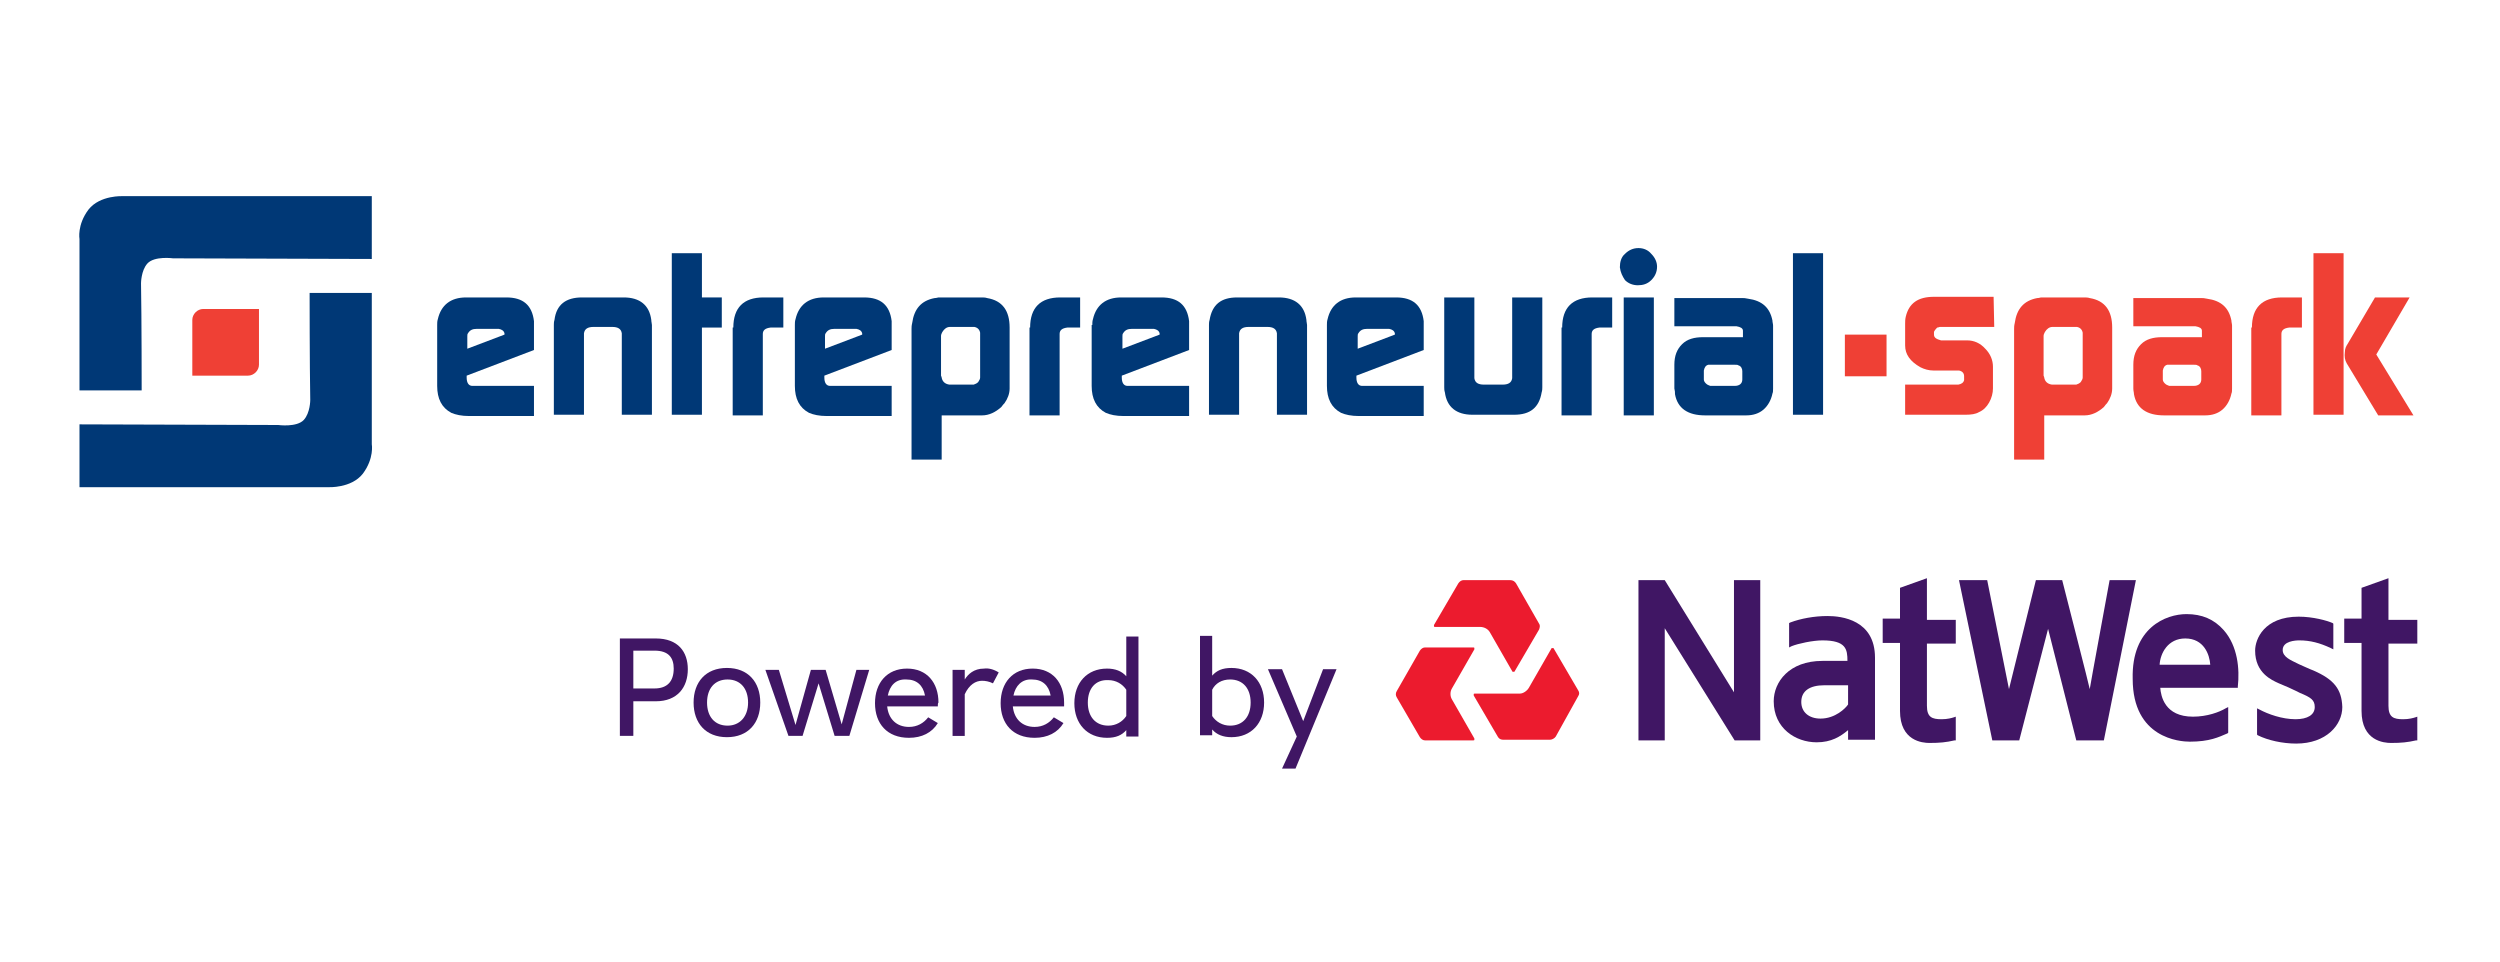 <?xml version="1.0" encoding="utf-8"?>
<!-- Generator: Adobe Illustrator 13.0.0, SVG Export Plug-In . SVG Version: 6.00 Build 14948)  -->
<!DOCTYPE svg PUBLIC "-//W3C//DTD SVG 1.1//EN" "http://www.w3.org/Graphics/SVG/1.1/DTD/svg11.dtd">
<svg version="1.1" id="Entrepreneurial_Spark" xmlns="http://www.w3.org/2000/svg" xmlns:xlink="http://www.w3.org/1999/xlink"
	 x="0px" y="0px" width="390px" height="150px" viewBox="0 0 390 150" enable-background="new 0 0 390 150" xml:space="preserve">
<path fill="#401664" d="M341.1,95.8c2.4,0,4.3,0.8,5.8,2.5c2.2,2.5,2.5,6.1,2.2,8.8l0,0.2h-12.1c0.1,1.3,0.7,4.5,5.1,4.5
	c2.2,0,4.1-0.7,5.1-1.3l0.4-0.2v4l-0.1,0.1c-1.4,0.6-2.8,1.3-5.9,1.3c-1.5,0-8.9-0.5-8.9-9.8C332.5,97.9,337.9,95.8,341.1,95.8
	 M344.8,103.7c-0.1-1.6-1-4.1-3.9-4.1c-2.7,0-3.9,2.3-4,4.1H344.8z"/>
<path fill="#EF4035" d="M40.4,56.9c0,0.9-0.8,1.7-1.7,1.7H30v-8.7c0-0.9,0.8-1.7,1.7-1.7h8.7V56.9z"/>
<path fill="#003876" d="M68.2,50.7c0-0.3,0-0.6,0.1-0.9c0.5-2.2,2-3.4,4.4-3.4H79c2.6,0,4,1.2,4.3,3.7c0,0.2,0,0.4,0,0.8v3.7
	l-10.5,4l0,0.3c0,0.8,0.3,1.3,0.9,1.3h9.6v4.7H73.2c-1.2,0-2.1-0.2-2.8-0.5c-1.5-0.8-2.2-2.2-2.2-4.2V50.7z M78.7,52.2V52
	c-0.1-0.4-0.4-0.6-0.9-0.7c-0.1,0-0.1,0-0.2,0h-3.2c-0.7,0-1.1,0.2-1.4,0.7c-0.1,0.1-0.1,0.3-0.1,0.5v1.9L78.7,52.2z"/>
<path fill="#003876" d="M86.4,64.7v-14c0-0.2,0-0.5,0.1-0.8c0.3-2.4,1.8-3.5,4.3-3.5h6.5c2.5,0,4,1.2,4.3,3.5c0,0.3,0.1,0.6,0.1,0.8
	v14H97V52.3c0-0.1,0-0.2,0-0.3c-0.1-0.7-0.6-1-1.5-1h-2.9c-0.9,0-1.4,0.3-1.5,1v12.7H86.4z"/>
<polygon fill="#003876" points="104.8,64.7 104.8,39.5 109.5,39.5 109.5,46.4 112.6,46.4 112.6,51.1 109.5,51.1 109.5,64.7 "/>
<path fill="#003876" d="M114.4,51.1c0-3.1,1.6-4.7,4.7-4.7h3.1v4.7h-2c-0.8,0.1-1.2,0.4-1.2,1v12.7h-4.7V51.1z"/>
<path fill="#003876" d="M124,50.7c0-0.3,0-0.6,0.1-0.9c0.5-2.2,2-3.4,4.4-3.4h6.3c2.6,0,4,1.2,4.3,3.7c0,0.2,0,0.4,0,0.8v3.7
	l-10.5,4l0,0.3c0,0.8,0.3,1.3,0.9,1.3h9.6v4.7H129c-1.2,0-2.1-0.2-2.8-0.5c-1.5-0.8-2.2-2.2-2.2-4.2V50.7z M134.5,52.2V52
	c-0.1-0.4-0.4-0.6-0.9-0.7c-0.1,0-0.1,0-0.2,0h-3.2c-0.7,0-1.1,0.2-1.4,0.7c-0.1,0.1-0.1,0.3-0.1,0.5v1.9L134.5,52.2z"/>
<path fill="#003876" d="M142.2,71.6V51.3c0-0.2,0-0.5,0.1-0.9c0.3-2.2,1.4-3.5,3.5-3.9c0.3,0,0.5-0.1,0.6-0.1h6.7
	c0.3,0,0.6,0,0.9,0.1c2.4,0.4,3.5,2,3.5,4.6v9.5c0,0.8-0.3,1.6-0.8,2.3c-0.1,0.1-0.3,0.3-0.5,0.6c-0.9,0.8-1.9,1.3-3,1.3h-6.3v6.9
	h-1.2H142.2z M146.9,58.9c0.1,0.6,0.5,1,1.2,1.1c0,0,0.1,0,0.3,0h3.5c0.3-0.1,0.5-0.2,0.7-0.4c0.2-0.3,0.3-0.5,0.3-0.7v-7
	c-0.1-0.5-0.4-0.8-0.9-0.9c0,0-0.1,0-0.2,0h-3.6c-0.5,0-0.9,0.3-1.2,0.8c-0.1,0.2-0.2,0.4-0.2,0.6v6.2
	C146.9,58.8,146.9,58.9,146.9,58.9"/>
<path fill="#003876" d="M160.7,51.1c0-3.1,1.6-4.7,4.7-4.7h3.1v4.7h-2c-0.8,0.1-1.2,0.4-1.2,1v12.7h-4.7V51.1z"/>
<path fill="#003876" d="M170.4,50.7c0-0.3,0-0.6,0.1-0.9c0.5-2.2,2-3.4,4.4-3.4h6.3c2.6,0,4,1.2,4.3,3.7c0,0.2,0,0.4,0,0.8v3.7
	l-10.5,4l0,0.3c0,0.8,0.3,1.3,0.9,1.3h9.6v4.7h-10.2c-1.2,0-2.1-0.2-2.8-0.5c-1.5-0.8-2.2-2.2-2.2-4.2V50.7z M180.9,52.2V52
	c-0.1-0.4-0.4-0.6-0.9-0.7c-0.1,0-0.2,0-0.2,0h-3.2c-0.7,0-1.1,0.2-1.4,0.7c-0.1,0.1-0.1,0.3-0.1,0.5v1.9L180.9,52.2z"/>
<path fill="#003876" d="M188.6,64.7v-14c0-0.2,0-0.5,0.1-0.8c0.4-2.4,1.8-3.5,4.3-3.5h6.5c2.5,0,4,1.2,4.3,3.5
	c0,0.3,0.1,0.6,0.1,0.8v14h-4.7V52.3c0-0.1,0-0.2,0-0.3c-0.1-0.7-0.6-1-1.5-1h-2.9c-0.9,0-1.4,0.3-1.5,1v12.7H188.6z"/>
<path fill="#003876" d="M207,50.7c0-0.3,0-0.6,0.1-0.9c0.5-2.2,2-3.4,4.4-3.4h6.3c2.6,0,4,1.2,4.3,3.7c0,0.2,0,0.4,0,0.8v3.7
	l-10.5,4l0,0.3c0,0.8,0.3,1.3,0.9,1.3h9.6v4.7H212c-1.2,0-2.1-0.2-2.8-0.5c-1.5-0.8-2.2-2.2-2.2-4.2V50.7z M217.6,52.2V52
	c-0.1-0.4-0.4-0.6-0.9-0.7c-0.1,0-0.1,0-0.2,0h-3.2c-0.7,0-1.1,0.2-1.4,0.7c-0.1,0.1-0.1,0.3-0.1,0.5v1.9L217.6,52.2z"/>
<path fill="#003876" d="M225.3,60.4v-14h4.7V59c0.1,0.7,0.6,1,1.5,1h2.9c0.9,0,1.4-0.3,1.5-1c0-0.1,0-0.2,0-0.3V46.4h4.7v14
	c0,0.2,0,0.5-0.1,0.8c-0.4,2.4-1.8,3.5-4.3,3.5h-6.5c-2.5,0-4-1.2-4.3-3.5C225.3,60.9,225.3,60.6,225.3,60.4"/>
<path fill="#003876" d="M243.7,51.1c0-3.1,1.6-4.7,4.7-4.7h3.1v4.7h-2c-0.8,0.1-1.2,0.4-1.2,1v12.7h-4.7V51.1z"/>
<path fill="#003876" d="M252.7,41.7c0-0.8,0.2-1.6,0.8-2.1c0.6-0.6,1.3-0.9,2.1-0.9c0.8,0,1.5,0.3,2,0.9c0.6,0.6,0.9,1.3,0.9,2
	c0,0.8-0.3,1.5-0.9,2.1c-0.6,0.6-1.3,0.8-2.1,0.8c-0.8,0-1.5-0.3-2-0.8C253.1,43.1,252.8,42.5,252.7,41.7 M253.3,64.7 M253.3,46.4
	h4.7v18.4h-4.7V46.4z"/>
<path fill="#003876" d="M261.2,60.6v-3.7c0-1.4,0.4-2.4,1.2-3.2c0.8-0.8,1.9-1.1,3.3-1.1h6.2v-1c0-0.4-0.4-0.6-1-0.7h-9.7v-4.4h10.7
	c0.1,0,0.4,0,0.8,0.1c2.2,0.3,3.4,1.4,3.8,3.4c0,0.3,0.1,0.5,0.1,0.8v9.8c0,0.3,0,0.6-0.1,0.8c-0.2,1-0.7,1.9-1.4,2.5
	c-0.7,0.6-1.6,0.9-2.7,0.9h-6.4c-2.7,0-4.3-1.1-4.7-3.3C261.3,61.2,261.3,61,261.2,60.6 M266.1,59.8c0.2,0.2,0.4,0.3,0.7,0.4
	c0.1,0,0.1,0,0.2,0h3.6c0.8,0,1.2-0.4,1.2-1v-1.3c0-0.4-0.2-0.8-0.6-0.9c-0.1-0.1-0.3-0.1-0.6-0.1h-4.1c-0.4,0.1-0.6,0.4-0.7,0.9
	v1.4C265.8,59.4,265.9,59.6,266.1,59.8"/>
<rect x="279.7" y="39.5" fill="#003876" width="4.7" height="25.2"/>
<path fill="#EF4035" d="M297.2,64.7V60h8.3c0.5-0.1,0.8-0.3,0.9-0.7c0,0,0-0.1,0-0.2v-0.4c0-0.5-0.3-0.8-0.8-0.9h-4
	c-0.7,0-1.4-0.2-2-0.5c-1.6-0.9-2.4-2-2.4-3.4v-3.4c0-0.3,0-0.7,0.1-1.1c0.5-2.1,1.9-3.1,4.4-3.1h9.3l0.1,4.7h-8.5
	c-0.1,0-0.2,0.1-0.4,0.1c-0.3,0.3-0.5,0.6-0.5,0.7v0.4c0,0.5,0.4,0.7,1.1,0.9h4.1c1,0,2,0.4,2.8,1.3c0.8,0.8,1.2,1.8,1.2,2.8v3.4
	c0,0.7-0.2,1.5-0.6,2.2c-0.4,0.7-0.9,1.2-1.6,1.5c-0.5,0.3-1.2,0.4-2.1,0.4H297.2z"/>
<path fill="#EF4035" d="M314.2,71.6V51.3c0-0.2,0-0.5,0.1-0.9c0.3-2.2,1.4-3.5,3.5-3.9c0.3,0,0.5-0.1,0.6-0.1h6.7
	c0.3,0,0.6,0,0.9,0.1c2.4,0.4,3.5,2,3.5,4.6v9.5c0,0.8-0.3,1.6-0.8,2.3c-0.1,0.1-0.3,0.3-0.5,0.6c-0.9,0.8-1.9,1.3-3,1.3h-6.3v6.9
	h-1.2H314.2z M318.9,58.9c0.1,0.6,0.5,1,1.2,1.1c0,0,0.1,0,0.3,0h3.5c0.3-0.1,0.5-0.2,0.7-0.4c0.2-0.3,0.3-0.5,0.3-0.7v-7
	c-0.1-0.5-0.4-0.8-0.9-0.9c0,0-0.1,0-0.2,0h-3.6c-0.5,0-0.9,0.3-1.2,0.8c-0.1,0.2-0.2,0.4-0.2,0.6v6.2
	C318.9,58.8,318.9,58.9,318.9,58.9"/>
<path fill="#EF4035" d="M332.8,60.6v-3.7c0-1.4,0.4-2.4,1.2-3.2c0.8-0.8,1.9-1.1,3.3-1.1h6.2v-1c0-0.4-0.4-0.6-1-0.7h-9.7v-4.4h10.7
	c0.1,0,0.4,0,0.8,0.1c2.2,0.3,3.4,1.4,3.8,3.4c0,0.3,0.1,0.5,0.1,0.8v9.8c0,0.3,0,0.6-0.1,0.8c-0.2,1-0.7,1.9-1.4,2.5
	c-0.7,0.6-1.6,0.9-2.7,0.9h-6.4c-2.7,0-4.3-1.1-4.7-3.3C332.9,61.2,332.8,61,332.8,60.6 M337.7,59.8c0.2,0.2,0.4,0.3,0.7,0.4
	c0.1,0,0.2,0,0.2,0h3.6c0.8,0,1.2-0.4,1.2-1v-1.3c0-0.4-0.2-0.8-0.6-0.9c-0.1-0.1-0.3-0.1-0.6-0.1h-4.1c-0.4,0.1-0.6,0.4-0.7,0.9
	v1.4C337.4,59.4,337.5,59.6,337.7,59.8"/>
<path fill="#EF4035" d="M351.3,51.1c0-3.1,1.6-4.7,4.7-4.7h3.1v4.7h-2c-0.8,0.1-1.2,0.4-1.2,1v12.7h-4.7V51.1z"/>
<path fill="#EF4035" d="M360.9,64.7 M360.9,39.5h4.7v25.2h-4.7V39.5z M366.2,53.7l4.3-7.3h5.4l-5.2,8.9l5.8,9.5h-5.5l-4.9-8.1
	c-0.3-0.5-0.4-1.1-0.3-1.8C365.8,54.4,366,54,366.2,53.7"/>
<path fill="#003876" d="M22.1,60.9h-9.7V37.3c0,0-0.4-2.2,1.4-4.6c1.8-2.3,5.4-2.1,5.4-2.1H58v9.8l-31-0.1c0,0-2.9-0.4-4,0.8
	c-1,1.1-1,3.1-1,3.1C22.1,49.6,22.1,60.9,22.1,60.9"/>
<path fill="#003876" d="M48.3,45.7H58v23.6c0,0,0.4,2.2-1.4,4.6c-1.8,2.3-5.4,2.1-5.4,2.1H12.4v-9.8l31,0.1c0,0,2.9,0.4,4-0.8
	c1-1.1,1-3.1,1-3.1C48.3,57,48.3,45.7,48.3,45.7"/>
<rect x="287.8" y="52.2" fill="#EF4035" width="6.5" height="6.5"/>
<path fill="#401664" d="M285.1,96.1c2.2,0,7.4,0.6,7.4,6.5v12.8h-4.2c0,0,0-1.4,0-1.5c-1.2,1-2.6,1.9-4.9,1.9
	c-3.3,0-6.7-2.2-6.7-6.4c0-3,2.4-6.3,7.6-6.3h3.9c0-1.8-0.2-3.2-3.9-3.2c-1.5,0-3.8,0.5-4.8,0.9l-0.4,0.2v-3.8l0.2-0.1
	C280.9,96.5,283,96.1,285.1,96.1 M288.3,106.9h-3.7c-2.3,0-3.6,0.9-3.6,2.6c0,1.6,1.2,2.6,3,2.6c2.3,0,3.9-1.6,4.3-2.2V106.9z"/>
<polygon fill="#401664" points="259.7,115.5 259.7,98 270.6,115.5 274.6,115.5 274.6,90.5 270.5,90.5 270.5,108 259.7,90.5 
	255.6,90.5 255.6,115.5 "/>
<path fill="#401664" d="M372.6,96.5v-6.3l-4.2,1.5v4.8h-2.7v0.8c0,1.2,0,2.5,0,2.7l0,0.3h2.7l0,10.6c0,4.7,3.5,5,4.6,5
	c1.6,0,2.6-0.1,3.9-0.4l0.2,0v-3.7l-0.3,0.1c-0.3,0.1-1,0.3-1.9,0.3c-1.5,0-2.3-0.3-2.3-2.1v-9.7h4.5c0,0,0-3.6,0-3.7H372.6z"/>
<path fill="#401664" d="M360.9,104.6l-0.5-0.2c-0.5-0.2-1.1-0.5-1.8-0.8l-0.2-0.1c-1-0.5-2.3-1-2.3-2.1c0-1.4,2-1.5,2.6-1.5
	c1.7,0,3.2,0.4,4.9,1.2l0.4,0.2v-4l-0.1-0.1c-0.9-0.4-3.1-1-5.3-1c-5.4,0-6.8,3.5-6.8,5.3c0,3.5,2.6,4.6,3.7,5.1
	c1.2,0.5,1.9,0.8,2.7,1.2l0.6,0.3c1.7,0.7,2.3,1.1,2.3,2.2c0,1.2-1.1,1.9-3,1.9c-2.1,0-4.3-0.8-5.6-1.5l-0.4-0.2v4.1l0.1,0.1
	c1.6,0.8,3.9,1.3,6,1.3c4.7,0,7.2-2.9,7.2-5.7C365.3,107.5,364.1,106,360.9,104.6"/>
<path fill="#401664" d="M329.1,90.5c-0.1,0.6-3.1,16.8-3.1,17c0-0.2-3.9-15.4-4.3-17h-4.1l-4.2,17l-3.4-17h-4.4l5.2,25h4.2l4.5-17.4
	l4.4,17.4h4.3l5-25H329.1z"/>
<path fill="#401664" d="M300.6,96.5v-6.3l-4.2,1.5v4.8h-2.7l0,0.8c0,1.2,0,2.5,0,2.7l0,0.3h2.7v10.6c0,4.7,3.5,5,4.6,5
	c1.6,0,2.6-0.1,3.9-0.4l0.2,0v-3.7l-0.3,0.1c-0.3,0.1-1,0.3-1.9,0.3c-1.5,0-2.3-0.3-2.3-2.1v-9.7h4.5c0,0,0-3.6,0-3.7H300.6z"/>
<path fill="#EC1B2E" d="M228.3,90.5c-0.3,0-0.6,0.2-0.8,0.5l-3.8,6.5c0,0.1,0,0.2,0,0.2c0,0.1,0.1,0.1,0.2,0.1l7,0
	c0.6,0,1.2,0.3,1.5,0.8l3.5,6.1c0,0.1,0.1,0.1,0.2,0.1c0.1,0,0.2,0,0.2-0.1l3.8-6.5c0.1-0.3,0.2-0.6,0-0.9l-3.6-6.3
	c-0.2-0.3-0.5-0.5-0.9-0.5H228.3z"/>
<path fill="#EC1B2E" d="M221.5,115c0.2,0.3,0.5,0.5,0.8,0.5l7.5,0c0.1,0,0.2,0,0.2-0.1c0-0.1,0-0.2,0-0.2l-3.5-6.1
	c-0.3-0.5-0.3-1.2,0-1.7l3.5-6.1c0-0.1,0-0.2,0-0.2c0-0.1-0.1-0.1-0.2-0.1l-7.5,0c-0.3,0-0.6,0.2-0.8,0.5l-3.6,6.3
	c-0.2,0.3-0.2,0.7,0,1L221.5,115z"/>
<path fill="#EC1B2E" d="M246.2,108.6c0.2-0.3,0.2-0.6,0-0.9l-3.8-6.5c0-0.1-0.1-0.1-0.2-0.1c-0.1,0-0.2,0-0.2,0.1l-3.5,6.1
	c-0.3,0.5-0.9,0.9-1.4,0.9l-7,0c-0.1,0-0.2,0-0.2,0.1c0,0.1,0,0.2,0,0.2l3.8,6.5c0.2,0.3,0.5,0.4,0.8,0.4h7.3c0.3,0,0.7-0.2,0.9-0.5
	L246.2,108.6z"/>
<g>
	<path fill="#401664" d="M102.3,99.6c3.5,0,5,2.1,5,4.8c0,2.8-1.6,5-5,5h-3.5v5.4h-2.1V99.6H102.3z M98.8,107.4h3.3c2,0,3-1.1,3-3.1
		c0-1.7-0.8-2.8-3-2.8h-3.3V107.4z"/>
	<path fill="#401664" d="M118.6,109.6c0,3.2-1.9,5.4-5.2,5.4s-5.2-2.2-5.2-5.4c0-3.2,1.9-5.4,5.2-5.4S118.6,106.4,118.6,109.6z
		 M110.3,109.6c0,2.2,1.2,3.6,3.2,3.6c1.9,0,3.2-1.4,3.2-3.6c0-2.2-1.2-3.6-3.2-3.6C111.5,106,110.3,107.4,110.3,109.6z"/>
	<path fill="#401664" d="M132.5,114.8h-2.3l-2.5-8.2l-2.5,8.2H123l-3.6-10.3h2.1l2.6,8.6l2.4-8.6h2.3l2.5,8.5l2.3-8.5h2L132.5,114.8
		z"/>
	<path fill="#401664" d="M146.3,110.2h-7.9c0.2,2,1.5,3.2,3.4,3.2c1.3,0,2.3-0.6,3-1.5l1.5,0.9c-0.9,1.5-2.5,2.3-4.5,2.3
		c-3.4,0-5.3-2.2-5.3-5.4c0-3.2,1.9-5.4,5-5.4c3.1,0,4.9,2.2,4.9,5.3C146.3,109.7,146.3,109.9,146.3,110.2z M138.5,108.5h5.8
		c-0.3-1.6-1.3-2.5-2.9-2.5C139.7,105.9,138.8,107,138.5,108.5z"/>
	<path fill="#401664" d="M155.8,104.9l-0.9,1.7c-0.6-0.3-1.2-0.4-1.7-0.4c-1,0-2,0.6-2.7,2.1v6.5h-1.9v-10.3h1.9v1.5
		c0.5-0.8,1.4-1.7,3-1.7C154.2,104.2,155,104.4,155.8,104.9z"/>
	<path fill="#401664" d="M166,110.2H158c0.2,2,1.5,3.2,3.4,3.2c1.3,0,2.3-0.6,3-1.5l1.5,0.9c-0.9,1.5-2.5,2.3-4.5,2.3
		c-3.4,0-5.3-2.2-5.3-5.4c0-3.2,1.9-5.4,5-5.4c3.1,0,4.9,2.2,4.9,5.3C166,109.7,166,109.9,166,110.2z M158.1,108.5h5.8
		c-0.3-1.6-1.3-2.5-2.9-2.5C159.4,105.9,158.4,107,158.1,108.5z"/>
	<path fill="#401664" d="M175.7,114.8v-0.9c-0.7,0.8-1.6,1.2-3,1.2c-3.1,0-5.1-2.2-5.1-5.4c0-3.2,2-5.4,5.1-5.4c1.3,0,2.3,0.4,3,1.2
		v-6.2h1.9v15.6H175.7z M169.7,109.6c0,2.2,1.2,3.6,3.2,3.6c1.2,0,2.2-0.6,2.8-1.5v-4.1c-0.6-0.9-1.6-1.5-2.8-1.5
		C170.9,106,169.7,107.4,169.7,109.6z"/>
	<path fill="#401664" d="M189.1,105.4c0.7-0.8,1.6-1.2,3-1.2c3.1,0,5.1,2.2,5.1,5.4c0,3.2-2,5.4-5.1,5.4c-1.3,0-2.3-0.4-3-1.2v0.9
		h-1.9V99.2h1.9V105.4z M189.1,107.6v4.1c0.6,0.9,1.6,1.5,2.8,1.5c2,0,3.2-1.4,3.2-3.6c0-2.2-1.2-3.6-3.2-3.6
		C190.6,106,189.6,106.6,189.1,107.6z"/>
	<path fill="#401664" d="M202.1,119.9H200l2.3-5l-4.5-10.5h2.2l3.3,8.1l3.1-8.1h2.1L202.1,119.9z"/>
</g>
</svg>
